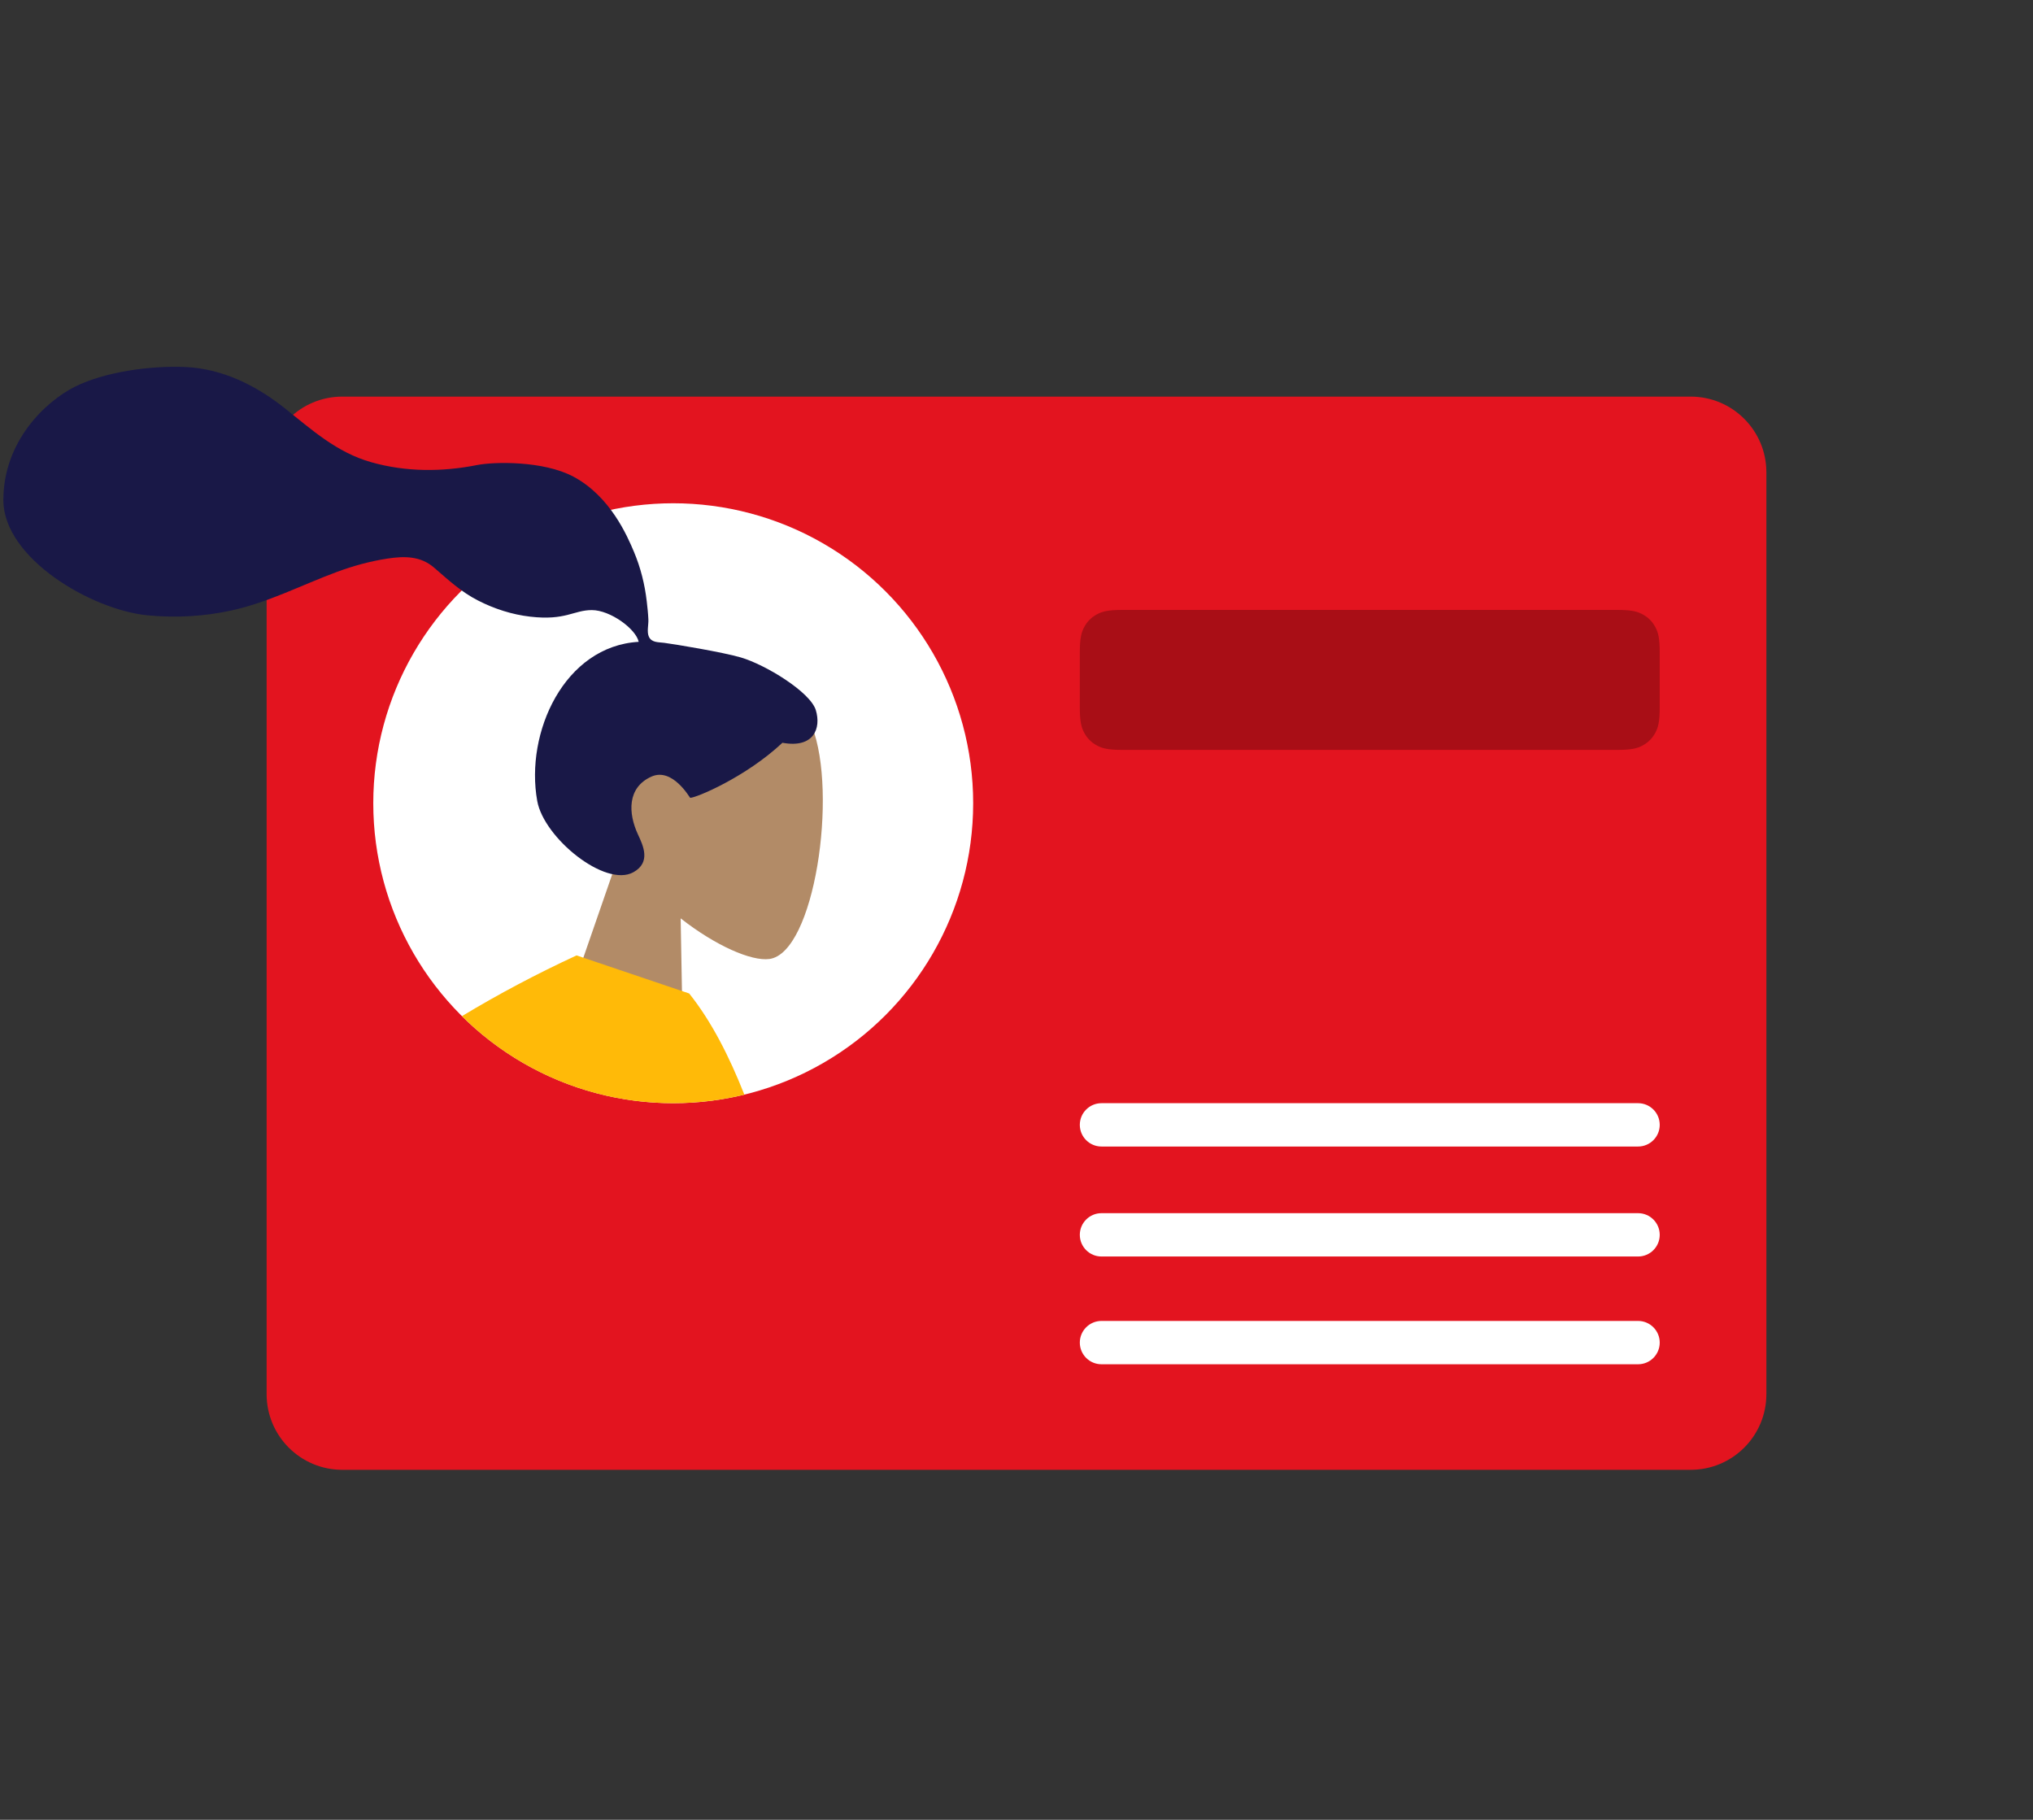 <svg viewBox="0 0 610 546" xmlns="http://www.w3.org/2000/svg"><rect x="0" y="0" width="610" height="546" fill="#333333" stroke="none"/><g fill="none" fill-rule="evenodd" transform="translate(-53 98)"><path d="m155.701 343c-12.537 0-22.701-10.164-22.701-22.701v-276.598c0-12.537 10.164-22.701 22.701-22.701h404.597c12.538 0 22.702 10.164 22.702 22.701v276.598c0 12.537-10.164 22.701-22.702 22.701z" fill="#e3141f"/><g transform="translate(377 85)"><path d="m12.819 0h148.361c4.458 0 6.074.464 7.704 1.336 1.63.872 2.909 2.15 3.78 3.78.872 1.63 1.336 3.246 1.336 7.704v16.361c0 4.458-.464 6.074-1.336 7.704-.872 1.63-2.15 2.909-3.78 3.78-1.63.872-3.246 1.336-7.704 1.336h-148.361c-4.458 0-6.074-.464-7.704-1.336-1.63-.872-2.909-2.15-3.78-3.78s-1.336-3.246-1.336-7.704v-16.361c0-4.458.464-6.074 1.336-7.704s2.15-2.909 3.78-3.78 3.246-1.336 7.704-1.336z" fill="#a90e16"/><g fill="#fff"><path d="m6.5 148h161c3.59 0 6.5 2.91 6.5 6.5s-2.91 6.5-6.5 6.5h-161c-3.59 0-6.5-2.91-6.5-6.5s2.91-6.5 6.5-6.5z"/><path d="m6.5 213.333h161c3.59 0 6.5 2.91 6.5 6.5s-2.91 6.5-6.5 6.5h-161c-3.59 0-6.5-2.91-6.5-6.5s2.91-6.5 6.5-6.5z"/><path d="m6.5 181h161c3.59 0 6.5 2.91 6.5 6.5s-2.91 6.5-6.5 6.5h-161c-3.59 0-6.5-2.91-6.5-6.5s2.91-6.5 6.5-6.5z"/></g></g><circle cx="255" cy="143" fill="#fff" r="90"/><g transform="matrix(.993 .122 -.122 .993 24.804 .778)"><path d="m284.212 85.11c10.211 19.051 8.998 67.374-4.199 70.779-5.263 1.358-16.474-1.968-27.885-8.853l7.162 50.718h-42.29l14.557-67.924c-8.119-9.539-13.613-21.23-12.695-34.329 2.646-37.745 55.139-29.442 65.35-10.391z" fill="#b28b67"/><path d="m260.478 67.168c-5.574-.915-20.581-1.544-23.349-1.544-1.769 0-3.685.404-4.733-1.221-.858-1.331-.544-3.582-.8-5.127-.297-1.794-.72-3.566-1.147-5.333-1.215-5.028-3.053-9.811-5.625-14.302-2.64-4.61-9.13-15.658-20.732-20.148-9.601-3.715-24.273-1.548-29.123.049-10.206 3.361-20.896 4.684-31.57 3.043-10.755-1.654-18.881-7.488-27.952-13.026-9.287-5.669-19.899-9.377-30.878-8.525-10.248.796-23.769 4.317-32.153 9.88-8.385 5.563-19.329 18.997-17.196 36.367 2.133 17.37 30.324 29.524 47.263 29.046 8.456-.239 16.77-1.729 24.758-4.541 10.653-3.751 19.859-10.107 29.825-15.265 4.677-2.42 9.511-4.408 14.579-5.84 4.917-1.39 9.761-2.028 14.213.946 4.71 3.146 8.93 6.235 14.318 8.204 5.169 1.889 10.644 2.946 16.151 2.903 10.715-.083 12.641-3.539 18.1-4.209s13.795 3.978 15.099 7.734c-21.946 3.981-30.565 31.148-24.378 51.091 3.339 10.764 23.411 23.347 31.215 17.688 4.944-3.585 1.943-8.291 0-11.398-3.72-5.95-4.993-13.593 1.891-17.735 5.938-3.573 12.181 4.912 12.299 4.902 1.632-.129 15.734-8.111 25.449-19.76 9.585.569 11.039-5.757 8.75-10.93-2.289-5.173-16.573-11.684-24.275-12.949z" fill="#191847"/></g><path d="m35.284.66 33.791 11.418c6.674 8.338 12.03 18.887 16.566 30.372-6.844 1.668-13.995 2.55-21.352 2.55-24.729 0-47.128-9.973-63.395-26.117 10.973-6.623 22.437-12.696 34.389-18.223z" fill="#ffba08" transform="translate(190.71 188)"/></g></svg>
